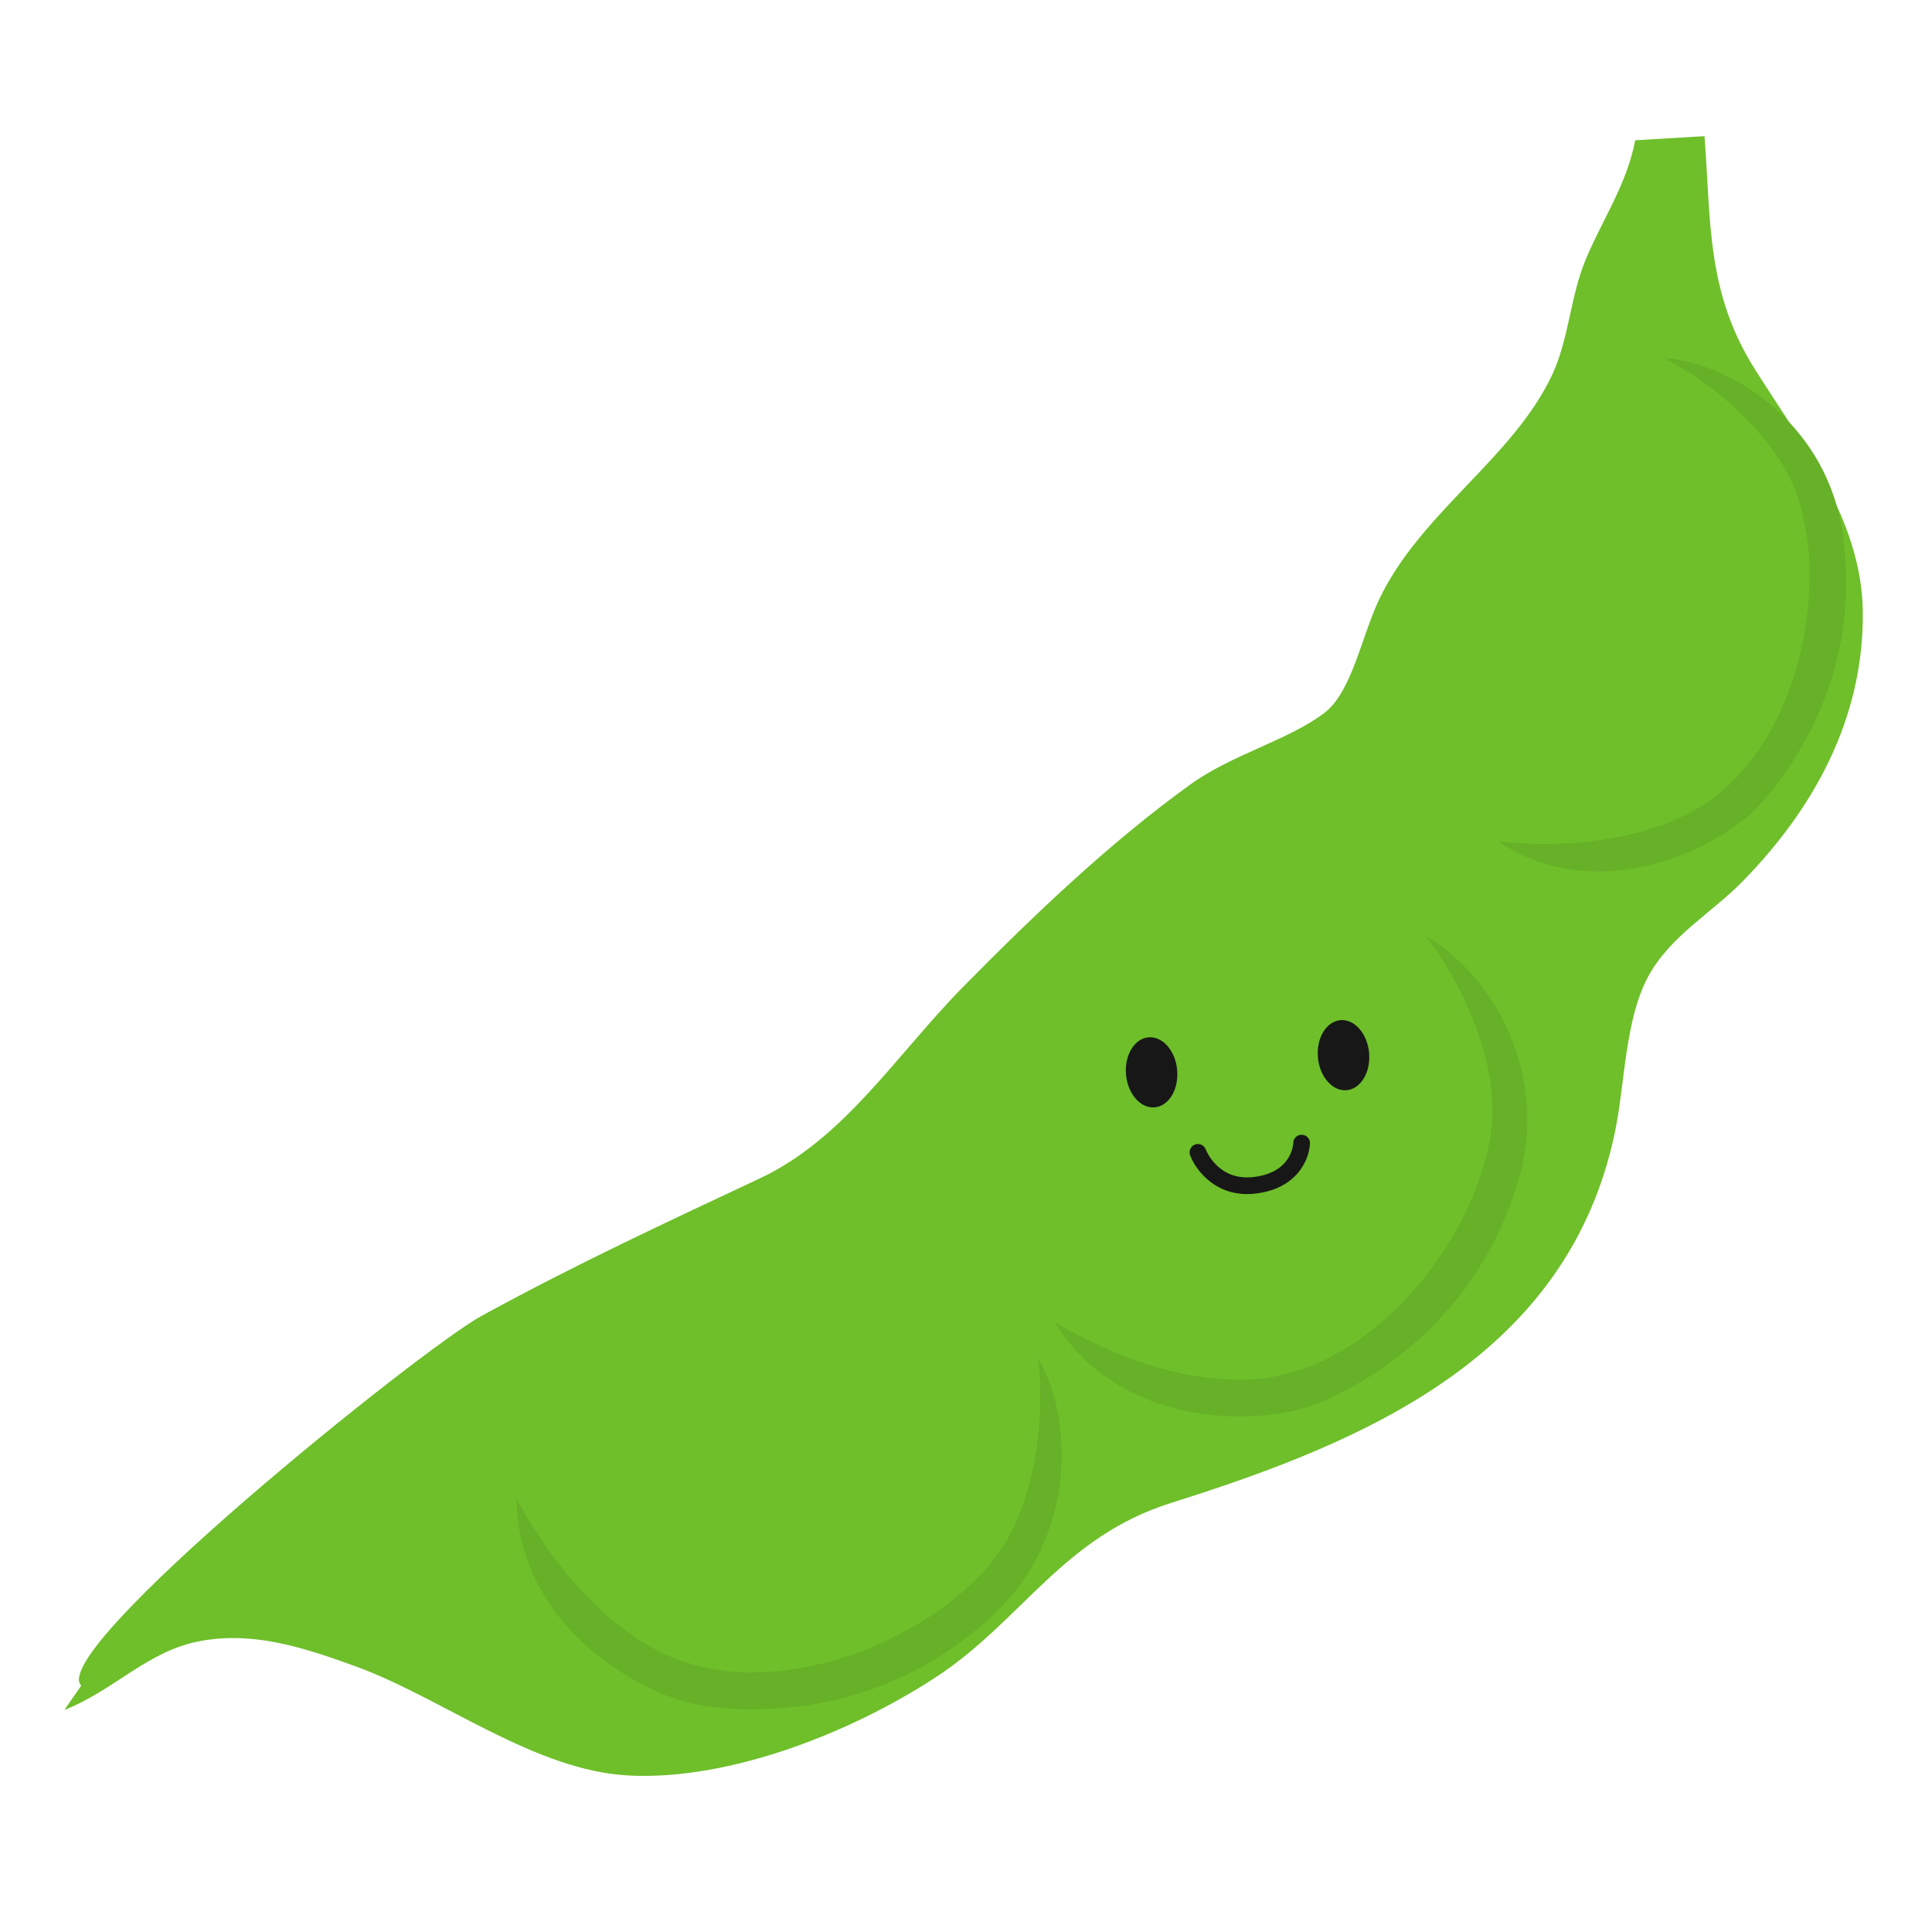 <!--Created with Inkscape (http://www.inkscape.org/)--><svg xmlns="http://www.w3.org/2000/svg" width="150" height="150"><defs><clipPath id="c"><path d="M5470.49 6976.77c-107.65 26.44-398.48 47.21-500.46-234.18-101.98-281.39 136.59-508.95 258.73-559.01 153.6-62.95 394.7-98.2 638.32 37.77 243.62 135.98 288.95 460.81 166.19 602.45-122.75 141.64-251.17 228.51-562.78 152.97z"/></clipPath><clipPath id="b"><path d="M5470.49 6976.77c-107.65 26.44-398.48 47.21-500.46-234.18-101.98-281.39 136.59-508.95 258.73-559.01 153.6-62.95 394.7-98.2 638.32 37.77 243.62 135.98 288.95 460.81 166.19 602.45-122.75 141.64-251.17 228.51-562.78 152.97z"/></clipPath><clipPath id="a"><path d="M5470.49 6976.77c-107.65 26.44-398.48 47.21-500.46-234.18-101.98-281.39 136.59-508.95 258.73-559.01 153.6-62.95 394.7-98.2 638.32 37.77 243.62 135.98 288.95 460.81 166.19 602.45-122.75 141.64-251.17 228.51-562.78 152.97z"/></clipPath></defs><path d="M126.958 10.89c-.66 3.494-2.68 6.37-3.914 9.432-1.115 2.764-1.257 6.01-2.505 8.712-3.018 6.527-10.312 10.78-13.5 17.588-1.368 2.93-2.1 7.136-4.238 8.748-2.792 2.102-7.153 3.216-10.332 5.5-6.253 4.496-12.16 10.143-17.586 15.64C69.592 81.863 65.598 88.385 59 91.486c-7.415 3.485-14.285 6.667-21.637 10.693-4.635 2.537-33.75 25.94-31.058 28.697l-1.307 1.884c3.925-1.54 6.468-4.622 10.635-5.366 4.084-.728 7.89.5 11.903 1.953 6.808 2.464 13.93 8.136 21.315 8.504 7.81.39 17.222-3.336 23.757-7.6 6.72-4.382 9.872-10.908 18.312-13.563 15.052-4.738 30.822-11.348 34.465-28.792.782-3.748.763-8.73 2.596-12.106 1.694-3.11 4.87-4.88 7.26-7.305 5.56-5.65 9.51-12.736 9.385-21.083-.106-7.02-4.747-13.003-8.34-18.674-3.816-6.023-3.434-11.46-3.95-18.156" fill="#6ebf2a"/><g fill="#171717"><path d="M106.296 81.746c.135 1.502-.645 2.797-1.743 2.896-1.096.098-2.095-1.04-2.23-2.54-.133-1.502.648-2.798 1.744-2.896 1.098-.098 2.095 1.04 2.23 2.54M91.394 83.08c.135 1.5-.645 2.796-1.743 2.894-1.095.098-2.094-1.04-2.228-2.54-.134-1.5.647-2.797 1.743-2.895 1.098-.1 2.095 1.038 2.23 2.54M97.3 92.685c-2.898.26-4.472-1.844-4.9-2.992-.123-.334.046-.707.382-.832.33-.123.705.046.83.38.04.096.95 2.39 3.573 2.155 3.12-.28 3.223-2.568 3.225-2.666.01-.358.308-.64.667-.63.357.01.638.31.627.667-.035 1.222-1.003 3.614-4.404 3.918"/></g><g clip-path="url(#a)" transform="matrix(.036 -.009 -.009 -.036 -78.04 402.092)" fill="#66b127"><path d="M4945.3 6751.42s41.51-268.83 214.71-428.46c211.66-195.09 622.09-115.46 773.33 45 120.61 127.96 165.77 348.71 153.33 417.04-12.44 68.32 310-236.23-116.66-544.78-426.67-308.55-733.34-204.26-886.67-28.07-153.33 176.18-259 381.25-138.04 539.27"/></g><g clip-path="url(#b)" transform="matrix(.026 -.026 -.026 -.026 127.176 405.664)" fill="#66b127"><path d="M4945.3 6751.42s41.51-268.83 214.71-428.46c211.66-195.09 622.09-115.46 773.33 45 120.61 127.96 165.77 348.71 153.33 417.04-12.44 68.32 310-236.23-116.66-544.78-426.67-308.55-733.34-204.26-886.67-28.07-153.33 176.18-259 381.25-138.04 539.27"/></g><g clip-path="url(#c)" transform="matrix(.012 -.033 -.033 -.012 277.886 309.282)" fill="#66b127"><path d="M4945.3 6751.42s41.51-268.83 214.71-428.46c211.66-195.09 622.09-115.46 773.33 45 120.61 127.96 165.77 348.71 153.33 417.04-12.44 68.32 310-236.23-116.66-544.78-426.67-308.55-733.34-204.26-886.67-28.07-153.33 176.18-259 381.25-138.04 539.27"/></g></svg>